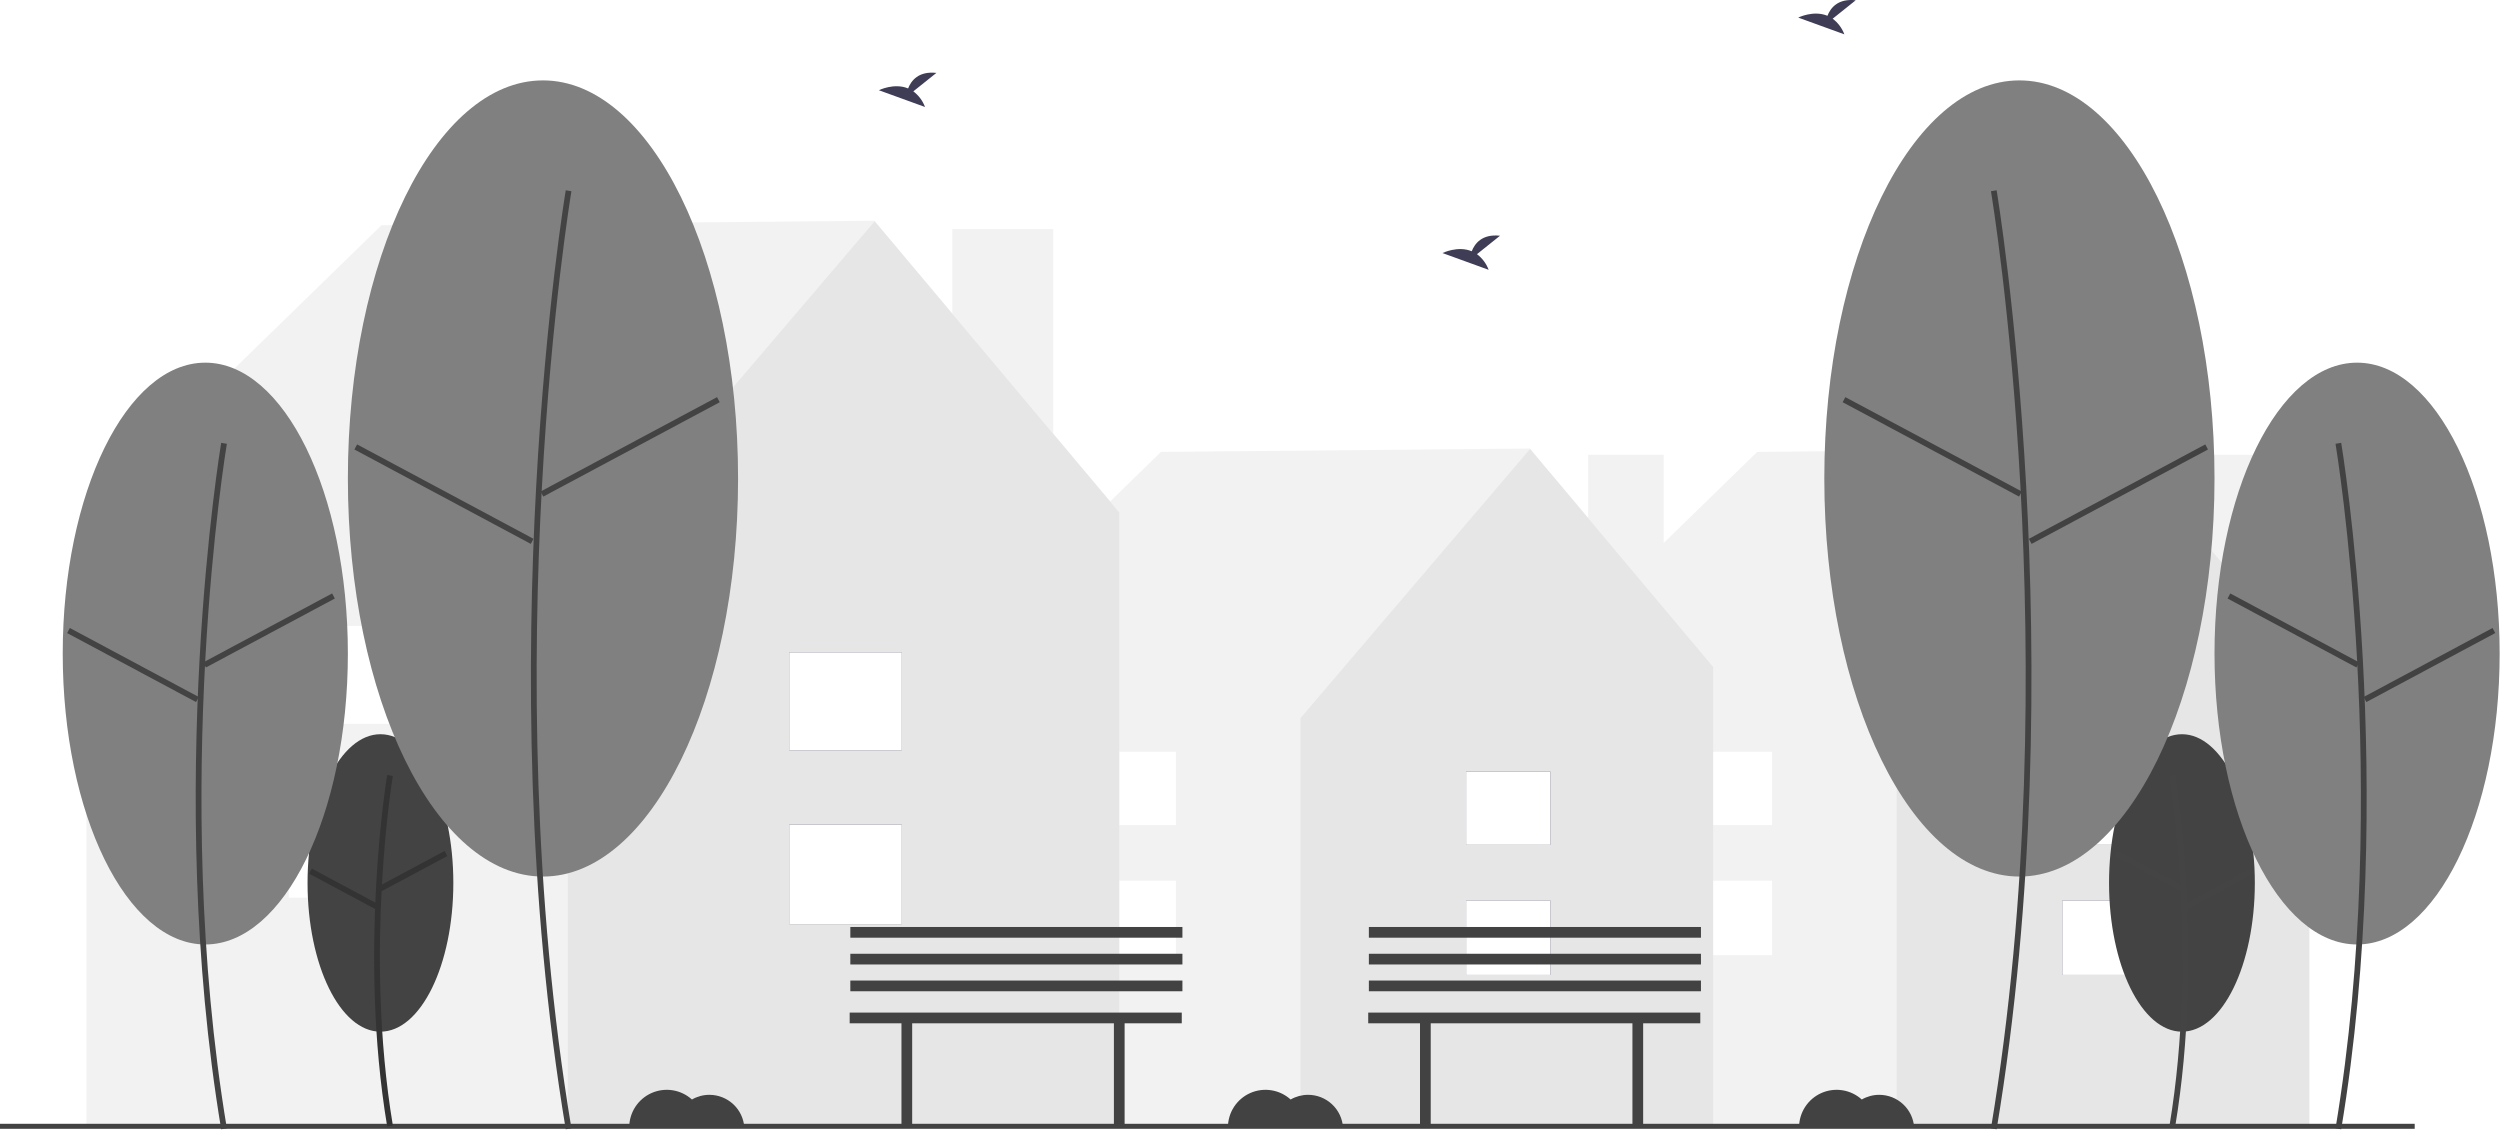 <svg width="998" height="451" viewBox="0 0 998 451" fill="none" xmlns="http://www.w3.org/2000/svg">
<g clip-path="url(#clip0)">
<path d="M902.151 181.558H871.992V285.956H902.151V181.558Z" fill="#F2F2F2"/>
<path d="M922.068 266.317L848.715 179.052L701.475 180.398L612.156 267.396L613.961 268.556H613.316V449.513H921.871V268.556L922.068 266.317Z" fill="#F2F2F2"/>
<path d="M848.792 179.238L757.154 286.674V449.513H921.871V266.236L848.792 179.238Z" fill="#E6E6E6"/>
<path d="M856.912 359.461H823.272V389.194H856.912V359.461Z" fill="#3F3D56"/>
<path d="M856.912 307.996H823.272V337.257H856.912V307.996Z" fill="#3F3D56"/>
<path d="M856.912 359.461H823.272V389.194H856.912V359.461Z" fill="white"/>
<path d="M856.912 307.996H823.272V337.257H856.912V307.996Z" fill="white"/>
<path d="M707.416 351.571H673.777V381.305H707.416V351.571Z" fill="white"/>
<path d="M707.416 300.106H673.777V329.368H707.416V300.106Z" fill="white"/>
<path d="M664.151 181.558H633.991V285.956H664.151V181.558Z" fill="#F2F2F2"/>
<path d="M684.068 266.317L610.715 179.052L463.475 180.398L374.156 267.396L375.961 268.556H375.316V449.513H683.871V268.556L684.068 266.317Z" fill="#F2F2F2"/>
<path d="M610.792 179.238L519.154 286.674V449.513H683.871V266.236L610.792 179.238Z" fill="#E6E6E6"/>
<path d="M618.912 359.461H585.272V389.194H618.912V359.461Z" fill="#3F3D56"/>
<path d="M618.912 307.996H585.272V337.257H618.912V307.996Z" fill="#3F3D56"/>
<path d="M618.912 359.461H585.272V389.194H618.912V359.461Z" fill="white"/>
<path d="M618.912 307.996H585.272V337.257H618.912V307.996Z" fill="white"/>
<path d="M469.416 351.571H435.777V381.305H469.416V351.571Z" fill="white"/>
<path d="M469.416 300.106H435.777V329.368H469.416V300.106Z" fill="white"/>
<path d="M420.454 91.46H380.154V230.961H420.454V91.46Z" fill="#F2F2F2"/>
<path d="M447.068 204.718L349.051 88.112L152.302 89.91L32.951 206.161L35.362 207.711H34.501V449.513H446.804V207.711L447.068 204.718Z" fill="#F2F2F2"/>
<path d="M349.153 88.36L226.702 231.921V449.513H446.804V204.611L349.153 88.36Z" fill="#E6E6E6"/>
<path d="M360.003 329.181H315.053V368.912H360.003V329.181Z" fill="#3F3D56"/>
<path d="M360.003 260.412H315.053V299.512H360.003V260.412Z" fill="#3F3D56"/>
<path d="M360.003 329.181H315.053V368.912H360.003V329.181Z" fill="white"/>
<path d="M360.003 260.412H315.053V299.512H360.003V260.412Z" fill="white"/>
<path d="M160.241 318.639H115.29V358.37H160.241V318.639Z" fill="white"/>
<path d="M160.241 249.869H115.29V288.97H160.241V249.869Z" fill="white"/>
<path d="M963.951 448.62H0V450.62H963.951V448.62Z" fill="#424242"/>
<path d="M151.872 411.846C167.943 411.846 180.972 385.264 180.972 352.472C180.972 319.68 167.943 293.098 151.872 293.098C135.801 293.098 122.773 319.68 122.773 352.472C122.773 385.264 135.801 411.846 151.872 411.846Z" fill="#434343"/>
<path d="M154.559 449.658C142.905 379.733 154.442 310.06 154.56 309.365L156.827 309.749C156.71 310.441 145.239 379.748 156.828 449.281L154.559 449.658Z" fill="#333333"/>
<path d="M177.492 339.705L151.178 353.78L152.263 355.807L178.576 341.733L177.492 339.705Z" fill="#333333"/>
<path d="M124.491 346.755L123.406 348.783L149.716 362.865L150.802 360.838L124.491 346.755Z" fill="#333333"/>
<path d="M81.955 377.033C113.388 377.033 138.87 325.04 138.87 260.903C138.87 196.767 113.388 144.774 81.955 144.774C50.522 144.774 25.04 196.767 25.04 260.903C25.04 325.04 50.522 377.033 81.955 377.033Z" fill="#808080"/>
<path d="M88.295 450.808C65.53 314.223 88.065 178.135 88.295 176.776L90.562 177.16C90.333 178.516 67.864 314.237 90.563 450.431L88.295 450.808Z" fill="#434343"/>
<path d="M132.582 236.901L81.115 264.43L82.199 266.458L133.667 238.928L132.582 236.901Z" fill="#434343"/>
<path d="M27.883 250.691L26.797 252.719L78.257 280.262L79.343 278.235L27.883 250.691Z" fill="#434343"/>
<path d="M216.753 349.922C259.767 349.922 294.637 278.774 294.637 191.008C294.637 103.242 259.767 32.094 216.753 32.094C173.74 32.094 138.87 103.242 138.87 191.008C138.87 278.774 173.74 349.922 216.753 349.922Z" fill="#808080"/>
<path d="M225.847 450.808C194.707 263.971 225.532 77.816 225.847 75.957L228.114 76.341C227.8 78.197 197.041 263.985 228.115 450.431L225.847 450.808Z" fill="#434343"/>
<path d="M286.233 158.535L215.803 196.207L216.888 198.235L287.317 160.563L286.233 158.535Z" fill="#434343"/>
<path d="M142.559 177.407L141.474 179.435L211.893 217.125L212.979 215.097L142.559 177.407Z" fill="#434343"/>
<path d="M871.029 411.846C887.1 411.846 900.129 385.264 900.129 352.472C900.129 319.68 887.1 293.098 871.029 293.098C854.958 293.098 841.93 319.68 841.93 352.472C841.93 385.264 854.958 411.846 871.029 411.846Z" fill="#434343"/>
<path d="M868.342 449.658C879.997 379.733 868.459 310.06 868.342 309.365L866.075 309.749C866.192 310.441 877.663 379.748 866.074 449.281L868.342 449.658Z" fill="#444444"/>
<path d="M845.41 339.705L844.325 341.733L870.639 355.807L871.724 353.779L845.41 339.705Z" fill="#444444"/>
<path d="M898.411 346.755L872.1 360.838L873.185 362.865L899.496 348.783L898.411 346.755Z" fill="#444444"/>
<path d="M940.946 377.033C972.38 377.033 997.861 325.04 997.861 260.903C997.861 196.767 972.38 144.774 940.946 144.774C909.513 144.774 884.032 196.767 884.032 260.903C884.032 325.04 909.513 377.033 940.946 377.033Z" fill="#808080"/>
<path d="M934.607 450.808C957.371 314.223 934.837 178.135 934.606 176.776L932.339 177.16C932.569 178.516 955.038 314.237 932.339 450.431L934.607 450.808Z" fill="#424242"/>
<path d="M890.319 236.901L889.234 238.928L940.702 266.458L941.787 264.43L890.319 236.901Z" fill="#424242"/>
<path d="M995.019 250.691L943.559 278.235L944.644 280.262L996.104 252.719L995.019 250.691Z" fill="#424242"/>
<path d="M806.148 349.922C849.162 349.922 884.032 278.774 884.032 191.008C884.032 103.242 849.162 32.094 806.148 32.094C763.134 32.094 728.265 103.242 728.265 191.008C728.265 278.774 763.134 349.922 806.148 349.922Z" fill="#808080"/>
<path d="M797.055 450.808C828.195 263.971 797.369 77.816 797.054 75.957L794.787 76.341C795.102 78.197 825.861 263.985 794.787 450.431L797.055 450.808Z" fill="#424242"/>
<path d="M736.669 158.535L735.584 160.563L806.013 198.235L807.098 196.207L736.669 158.535Z" fill="#424242"/>
<path d="M880.342 177.407L809.923 215.097L811.008 217.124L881.427 179.434L880.342 177.407Z" fill="#424242"/>
<path d="M589.604 101.466L598.81 94.103C591.659 93.314 588.72 97.214 587.518 100.301C581.931 97.981 575.848 101.022 575.848 101.022L594.267 107.709C593.338 105.227 591.721 103.061 589.604 101.466V101.466Z" fill="#3F3D56"/>
<path d="M364.604 36.466L373.81 29.103C366.659 28.314 363.72 32.214 362.518 35.301C356.931 32.981 350.848 36.022 350.848 36.022L369.267 42.709C368.338 40.227 366.721 38.061 364.604 36.466V36.466Z" fill="#3F3D56"/>
<path d="M731.604 7.466L740.81 0.103C733.659 -0.686 730.72 3.214 729.518 6.301C723.931 3.981 717.848 7.022 717.848 7.022L736.267 13.709C735.338 11.227 733.721 9.061 731.604 7.466V7.466Z" fill="#3F3D56"/>
<path d="M750.191 437.052C747.744 437.052 745.34 437.697 743.221 438.922C741.07 436.976 738.4 435.697 735.536 435.24C732.671 434.782 729.736 435.166 727.085 436.344C724.435 437.523 722.184 439.446 720.605 441.879C719.026 444.312 718.187 447.151 718.191 450.052H764.14C763.89 446.523 762.312 443.22 759.723 440.808C757.135 438.395 753.729 437.054 750.191 437.052V437.052Z" fill="#424242"/>
<path d="M283.191 437.052C280.744 437.052 278.34 437.697 276.221 438.922C274.07 436.976 271.4 435.697 268.536 435.24C265.671 434.782 262.736 435.166 260.085 436.344C257.435 437.523 255.184 439.446 253.605 441.879C252.026 444.312 251.187 447.151 251.191 450.052H297.14C296.89 446.523 295.312 443.22 292.723 440.808C290.135 438.395 286.729 437.054 283.191 437.052V437.052Z" fill="#424242"/>
<path d="M522.191 437.052C519.744 437.052 517.34 437.697 515.221 438.922C513.07 436.976 510.4 435.697 507.536 435.24C504.671 434.782 501.736 435.166 499.085 436.344C496.435 437.523 494.184 439.446 492.605 441.879C491.026 444.312 490.187 447.151 490.191 450.052H536.14C535.89 446.523 534.312 443.22 531.723 440.808C529.135 438.395 525.729 437.054 522.191 437.052V437.052Z" fill="#424242"/>
<path d="M471.759 404.228H339.191V408.504H359.866V449.13H364.142V408.504H444.669V449.13H448.946V408.504H471.759V404.228Z" fill="#424242"/>
<path d="M472.02 391.434H339.452V395.71H472.02V391.434Z" fill="#424242"/>
<path d="M472.02 380.743H339.452V385.019H472.02V380.743Z" fill="#424242"/>
<path d="M472.02 370.052H339.452V374.329H472.02V370.052Z" fill="#424242"/>
<path d="M678.759 404.228H546.191V408.504H566.866V449.13H571.142V408.504H651.669V449.13H655.946V408.504H678.759V404.228Z" fill="#424242"/>
<path d="M679.02 391.434H546.452V395.71H679.02V391.434Z" fill="#424242"/>
<path d="M679.02 380.743H546.452V385.019H679.02V380.743Z" fill="#424242"/>
<path d="M679.02 370.052H546.452V374.329H679.02V370.052Z" fill="#424242"/>
</g>
<defs>
<clipPath id="clip0">
<rect width="997.861" height="450.808" fill="white"/>
</clipPath>
</defs>
</svg>
